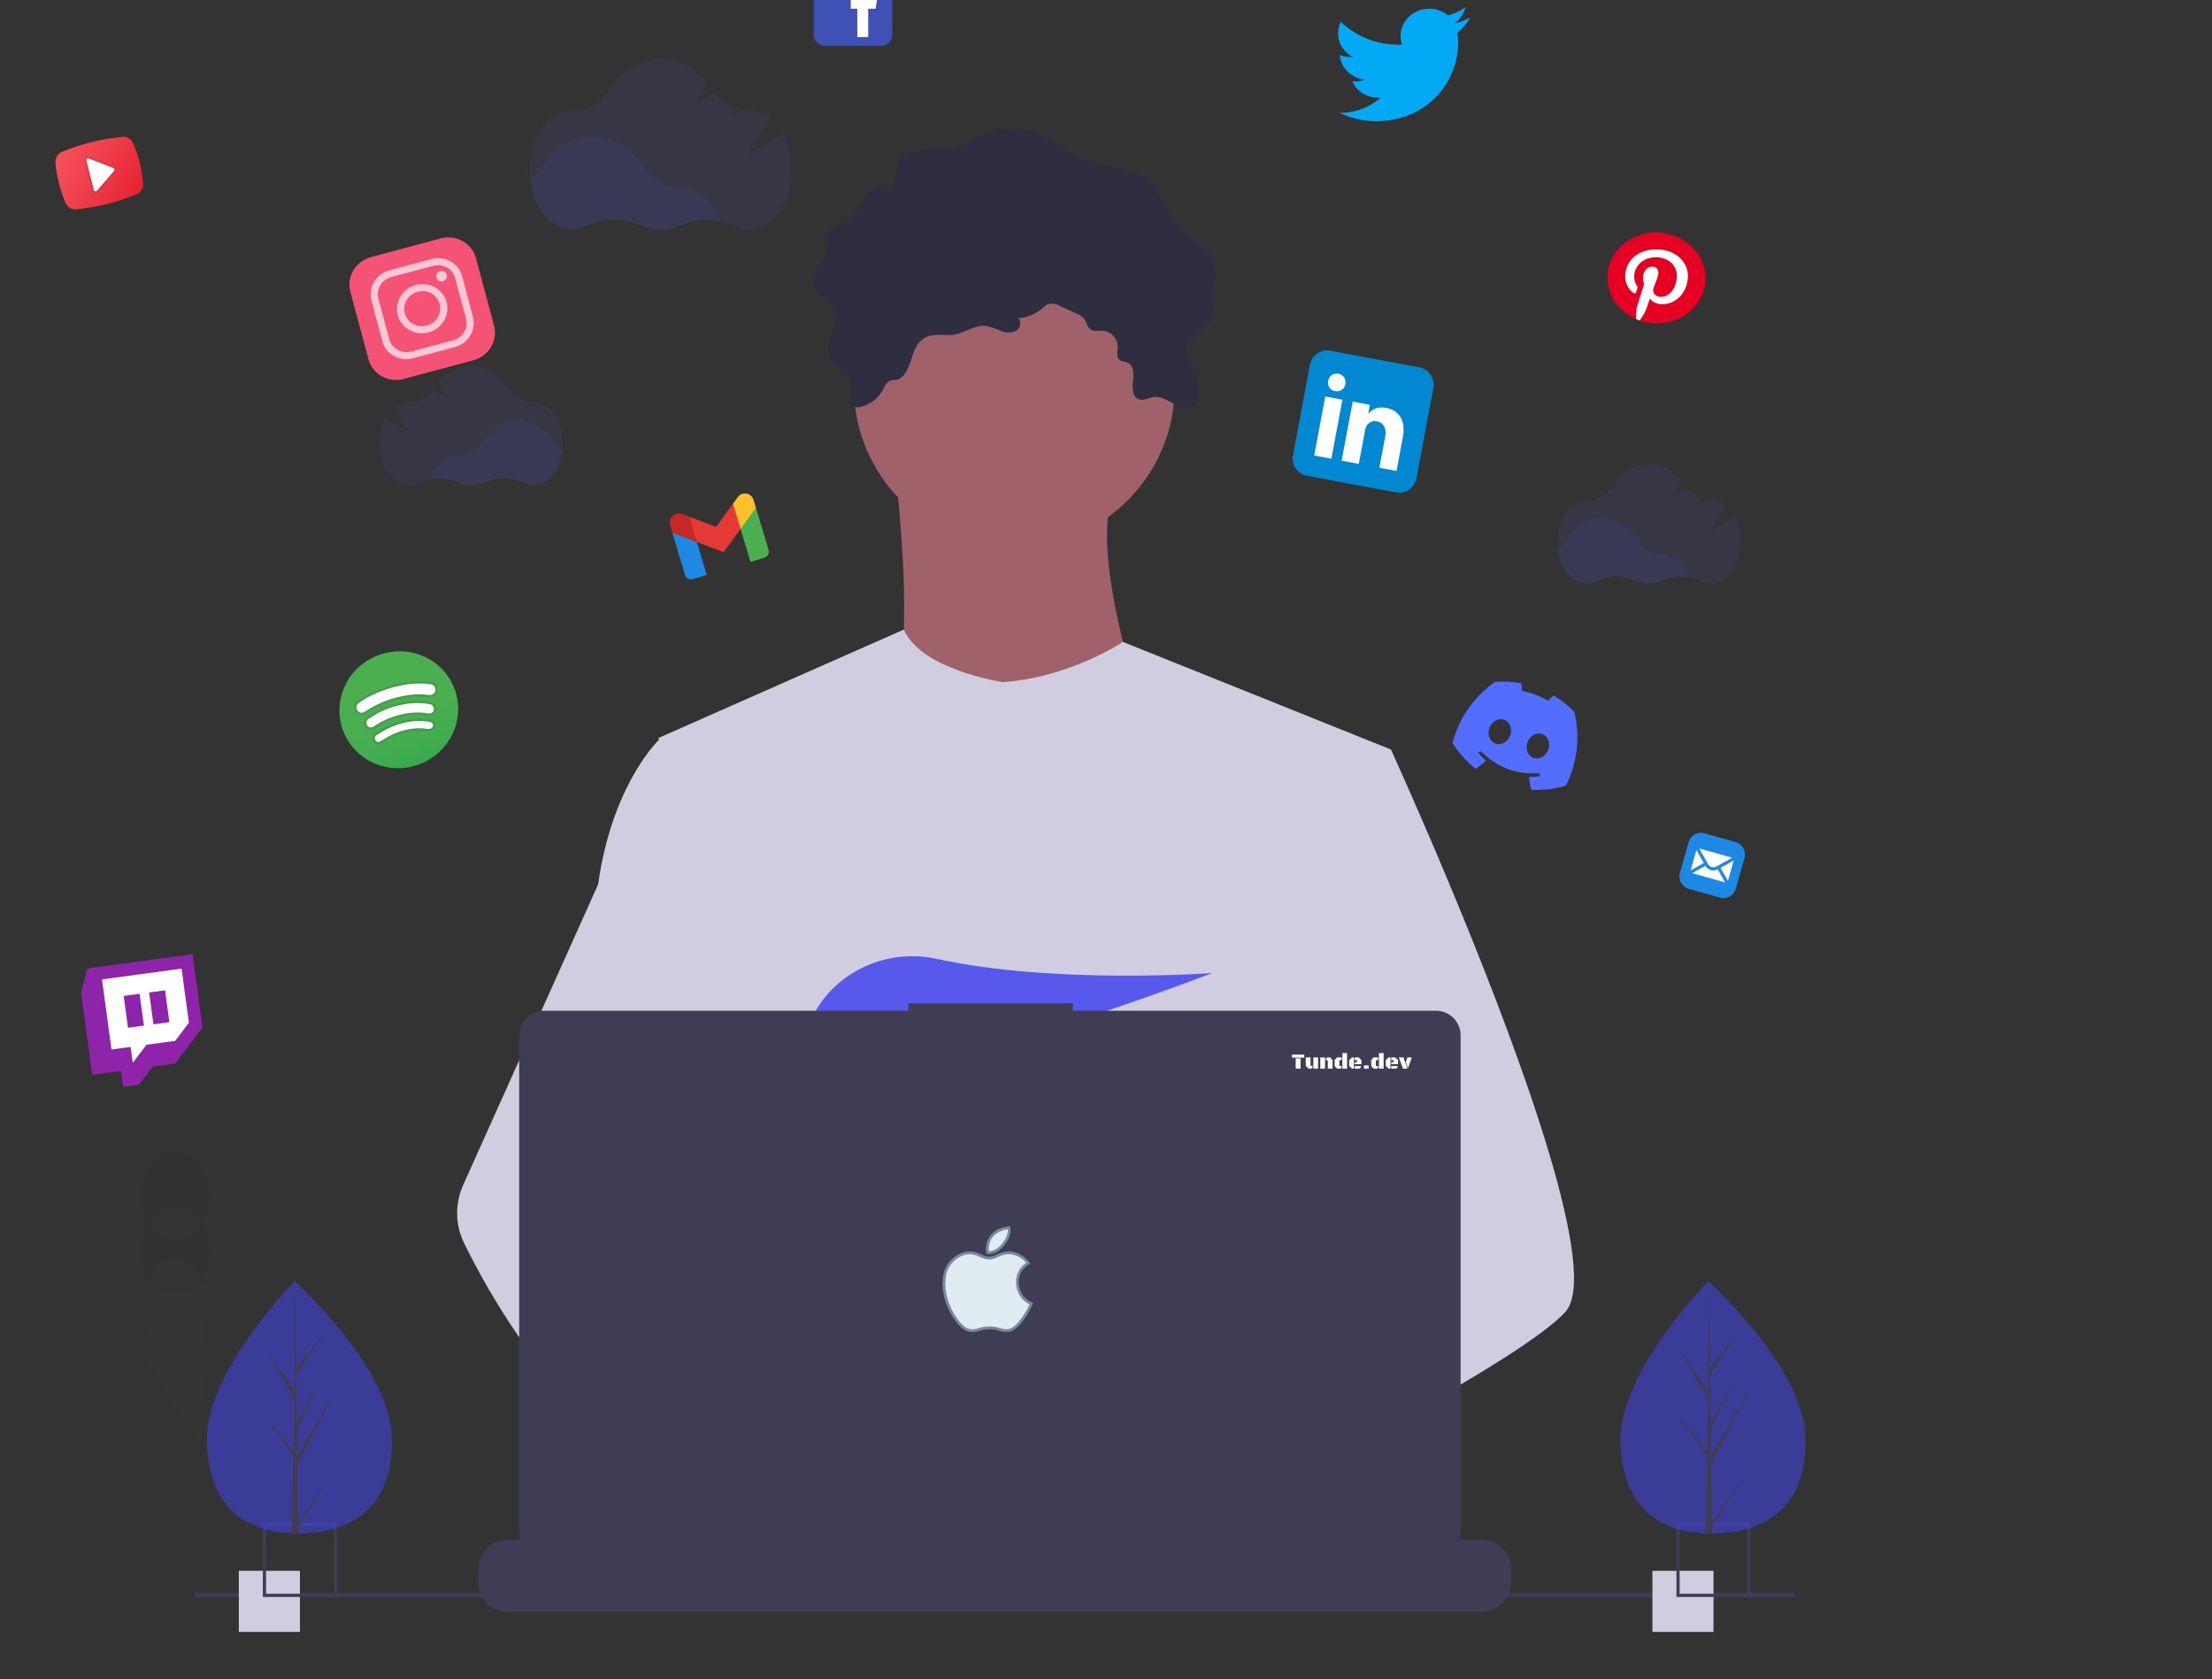 <svg width="1014" height="770" viewBox="0 0 1014 770" fill="none" xmlns="http://www.w3.org/2000/svg">
<rect x="0" y="0" width="1014" height="770" fill="#333333" stroke="none"/>
<g clip-path="url(#clip0_1_2)">
<g opacity="0.1">
<path opacity="0.1" d="M95.97 622.6C96.011 626.94 94.896 631.213 92.74 634.98C94.858 638.762 95.97 643.025 95.97 647.36C95.97 651.695 94.858 655.958 92.74 659.74C93.835 661.613 94.657 663.634 95.18 665.74C84.264 651.352 74.216 636.325 65.09 620.74C65.31 617.022 66.392 613.407 68.25 610.18C66.107 606.437 64.993 602.193 65.02 597.88C65.007 594.947 65.501 592.035 66.48 589.27C66.946 587.959 67.539 586.696 68.25 585.5C71.07 580.71 75.51 577.62 80.49 577.62C85.47 577.62 89.92 580.71 92.74 585.5C93.426 586.662 94.005 587.883 94.47 589.15C95.473 591.951 95.98 594.905 95.97 597.88C96.011 602.22 94.896 606.493 92.74 610.26C94.89 614.015 96.004 618.273 95.97 622.6Z" fill="#40424C"/>
<path opacity="0.1" d="M80.49 593.34C89.034 593.34 95.96 584.269 95.96 573.08C95.96 561.891 89.034 552.82 80.49 552.82C71.947 552.82 65.02 561.891 65.02 573.08C65.02 584.269 71.947 593.34 80.49 593.34Z" fill="#40424C"/>
<path opacity="0.1" d="M80.49 568.58C89.034 568.58 95.96 559.509 95.96 548.32C95.96 537.131 89.034 528.06 80.49 528.06C71.947 528.06 65.02 537.131 65.02 548.32C65.02 559.509 71.947 568.58 80.49 568.58Z" fill="#40424C"/>
<path opacity="0.1" d="M154.29 516.37C154.287 533.547 148.321 550.19 137.411 563.456C126.501 576.723 111.323 585.79 94.47 589.11C92.69 589.47 90.88 589.75 89.05 589.97C83.405 590.645 77.702 590.675 72.05 590.06C70.17 589.86 68.313 589.583 66.48 589.23C58.396 587.736 50.621 584.893 43.48 580.82C30.135 553.619 18.476 525.623 8.57 496.99C11.168 487.366 15.689 478.368 21.86 470.54C11.564 457.485 5.975 441.337 6 424.71C6 416.39 148.32 457.93 138.38 470.54C148.698 483.586 154.304 499.737 154.29 516.37Z" fill="black"/>
</g>
<path opacity="0.1" d="M329.57 101.19C323.932 100.125 318.105 100.762 312.83 103.02C309.662 104.434 306.23 105.165 302.76 105.165C299.29 105.165 295.859 104.434 292.69 103.02C288.945 101.379 284.888 100.57 280.8 100.65C276.712 100.729 272.689 101.695 269.01 103.48C266.91 104.596 264.569 105.182 262.19 105.19C252.59 105.19 244.6 95.52 242.94 82.76C244.857 81.356 246.486 79.598 247.74 77.58C253.37 68.51 262.09 62.69 271.88 62.69C281.67 62.69 290.28 68.44 295.88 77.42C297.567 80.12 299.921 82.339 302.714 83.865C305.508 85.39 308.648 86.17 311.83 86.13H312.08C319.73 86.13 326.35 92.26 329.57 101.19Z" fill="#5659EB"/>
<path opacity="0.1" d="M358.83 61.14L343.31 70.99L352.72 53.88C350.048 51.753 346.745 50.575 343.33 50.53H343.08C342.002 50.549 340.925 50.472 339.86 50.3L334.6 53.63L336.86 49.53C333.131 48.228 329.91 45.777 327.66 42.53L318.24 48.53L324.19 37.72C318.68 31.11 311.26 27.05 303.1 27.05C293.31 27.05 284.59 32.88 278.96 41.95C277.295 44.673 274.936 46.905 272.125 48.416C269.313 49.928 266.15 50.664 262.96 50.55H262.43C251.62 50.55 242.86 62.81 242.86 77.92C242.86 93.03 251.62 105.29 262.43 105.29C264.808 105.282 267.148 104.699 269.25 103.59C272.928 101.801 276.95 100.832 281.039 100.75C285.127 100.669 289.185 101.478 292.93 103.12C296.096 104.542 299.525 105.281 302.995 105.29C306.465 105.299 309.898 104.576 313.07 103.17C316.788 101.559 320.808 100.766 324.859 100.843C328.91 100.921 332.897 101.868 336.55 103.62C338.631 104.709 340.942 105.282 343.29 105.29C354.1 105.29 362.86 93.04 362.86 77.92C362.949 72.077 361.563 66.306 358.83 61.14Z" fill="#5659EB"/>
<path opacity="0.1" d="M774.57 264.67C770.617 263.92 766.529 264.365 762.83 265.95C760.612 266.942 758.21 267.455 755.78 267.455C753.35 267.455 750.948 266.942 748.73 265.95C746.108 264.802 743.267 264.235 740.405 264.291C737.543 264.346 734.726 265.021 732.15 266.27C730.68 267.05 729.044 267.461 727.38 267.47C720.66 267.47 715.07 260.69 713.91 251.76C715.252 250.78 716.393 249.551 717.27 248.14C721.21 241.79 727.27 237.72 734.16 237.72C741.05 237.72 747.05 241.72 750.99 248.02C752.167 249.915 753.812 251.475 755.767 252.55C757.721 253.626 759.919 254.18 762.15 254.16H762.33C767.68 254.13 772.31 258.42 774.57 264.67Z" fill="#5659EB"/>
<path opacity="0.1" d="M795.04 236.64L784.18 243.53L790.77 231.53C788.905 230.034 786.592 229.206 784.2 229.18H784.03C783.277 229.199 782.523 229.142 781.78 229.01L778.09 231.35L779.67 228.48C777.063 227.568 774.809 225.857 773.23 223.59L766.64 227.77L770.8 220.2C766.95 215.58 761.75 212.74 756.04 212.74C749.19 212.74 743.04 216.81 739.14 223.16C737.971 225.055 736.323 226.607 734.361 227.661C732.4 228.714 730.196 229.231 727.97 229.16H727.6C720.04 229.16 713.9 237.74 713.9 248.32C713.9 258.9 720.04 267.48 727.6 267.48C729.265 267.476 730.902 267.064 732.37 266.28C734.946 265.031 737.763 264.356 740.625 264.301C743.488 264.245 746.328 264.812 748.95 265.96C751.182 266.956 753.597 267.474 756.04 267.48C758.452 267.477 760.836 266.969 763.04 265.99C765.642 264.863 768.455 264.309 771.29 264.364C774.125 264.419 776.914 265.083 779.47 266.31C780.927 267.073 782.546 267.475 784.19 267.48C791.76 267.48 797.89 258.9 797.89 248.32C797.932 244.25 796.952 240.234 795.04 236.64Z" fill="#5659EB"/>
<path d="M464.962 250.941C505.575 250.941 538.498 218.018 538.498 177.405C538.498 136.792 505.575 103.869 464.962 103.869C424.349 103.869 391.426 136.792 391.426 177.405C391.426 218.018 424.349 250.941 464.962 250.941Z" fill="#A0616A"/>
<path d="M410.075 214.173C410.075 214.173 423.93 318.616 402.615 330.339C381.301 342.062 529.438 343.128 529.438 343.128C529.438 343.128 496.4 252.54 511.321 224.831L410.075 214.173Z" fill="#A0616A"/>
<path d="M637.61 343.656L625.29 399.756L599.24 518.446L598.46 524.946L589.47 600.196L583.49 650.186L579.48 683.766C555.1 696.296 537.43 704.946 537.43 704.946C537.43 704.946 535.91 697.326 533.46 687.576C516.35 692.706 484.69 701.216 457.86 702.916C467.63 713.806 472.12 724.036 466.03 731.586C447.65 754.346 371.77 706.666 345.23 688.886C344.612 693.143 344.378 697.447 344.53 701.746L324.22 686.126L326.23 650.186L329.62 589.376L333.88 513.116C332.537 509.851 331.411 506.5 330.51 503.086C324.29 480.966 316.74 436.796 310.95 399.756C306.29 369.946 302.79 344.756 302.05 339.396C301.95 338.696 301.9 338.336 301.9 338.336L414.33 288.656C422.32 307.186 459.63 312.756 459.63 312.756C490.54 310.626 514.77 294.326 514.77 294.326L637.61 343.656Z" fill="#D0CDE1"/>
<path d="M545.961 683.636C545.961 683.636 541.201 685.266 533.461 687.576C516.351 692.706 484.691 701.216 457.861 702.916C434.761 704.396 415.241 700.836 411.671 685.766C410.141 679.286 412.311 673.956 417.041 669.576C431.161 656.486 468.041 651.796 497.291 650.186C505.551 649.736 513.191 649.526 519.551 649.446C530.351 649.306 537.431 649.526 537.431 649.526L537.601 650.186L545.961 683.636Z" fill="#A0616A"/>
<path d="M424.87 154.432C428.768 152.778 433.274 154.12 437.448 153.414C442.35 152.586 446.736 148.95 451.686 149.409C454.032 149.844 456.311 150.585 458.464 151.612C459.545 152.121 460.718 152.405 461.911 152.448C463.104 152.49 464.294 152.291 465.409 151.861C465.94 151.614 466.409 151.252 466.783 150.801C467.157 150.35 467.426 149.821 467.571 149.253C467.715 148.685 467.732 148.092 467.619 147.517C467.506 146.941 467.267 146.399 466.919 145.927C471.107 145.558 475.066 143.852 478.212 141.061C478.84 140.409 479.567 139.862 480.368 139.442C481.301 139.198 482.274 139.149 483.227 139.297C484.18 139.446 485.092 139.789 485.907 140.306L493.182 143.663C494.821 144.242 496.263 145.275 497.34 146.64C498.205 147.991 498.374 149.807 499.6 150.841C501.164 152.161 503.502 151.515 505.543 151.645C507.396 151.825 509.119 152.68 510.384 154.048C511.649 155.416 512.369 157.201 512.406 159.064C512.377 161.202 511.601 163.824 513.29 165.132C514.269 165.891 515.659 165.769 516.807 166.235C519.781 167.444 519.792 171.588 519.353 174.771C518.914 177.954 519.131 182.153 522.188 183.133C524.34 183.823 526.539 182.352 528.775 182.024C532.149 181.529 535.27 183.641 538.273 185.257C541.276 186.873 545.265 187.963 547.868 185.759C550.29 183.708 550.134 179.955 549.468 176.85C548.512 172.398 546.942 168.1 544.803 164.081C544.012 162.899 543.545 161.528 543.451 160.108C543.632 159.108 544.023 158.158 544.598 157.32C545.173 156.483 545.919 155.776 546.786 155.248C550.465 152.336 554.698 149.405 555.889 144.863C556.763 141.53 555.78 138.015 555.856 134.57C555.948 130.378 557.613 126.204 556.832 122.084C555.417 114.616 547.115 111.023 541.756 105.638C534.392 98.24 532.002 86.406 523.311 80.627C516.359 76.004 507.265 76.556 499.348 73.911C490.651 71.006 483.65 64.33 475.071 61.092C470.389 59.363 465.382 58.693 460.41 59.13C455.438 59.566 450.624 61.099 446.314 63.617C443.754 65.517 440.897 66.978 437.859 67.941C435.301 68.238 432.715 68.208 430.164 67.852C425.093 67.59 420.04 68.634 415.487 70.883C413.745 71.581 412.294 72.855 411.376 74.493C409.84 77.908 412.071 83.247 408.705 84.88C407.135 85.641 405.282 84.912 403.538 84.95C400.147 85.025 397.538 87.979 395.924 90.965C394.666 94.123 392.86 97.033 390.59 99.56C386.445 103.195 378.914 103.795 377.831 109.204C377.811 111.494 377.941 113.782 378.22 116.055C377.906 120.848 372.783 124.491 373.05 129.287C373.359 134.818 380.379 137.521 382.256 142.733C383.685 146.702 381.804 150.993 380.51 155.007C379.216 159.022 378.826 164.168 382.168 166.738C383.478 167.746 385.163 168.159 386.499 169.132C389.957 171.65 389.913 176.731 389.529 180.994C389.308 181.878 389.307 182.804 389.526 183.69C389.745 184.575 390.177 185.393 390.785 186.073C391.356 186.419 391.994 186.639 392.657 186.719C393.32 186.798 393.992 186.736 394.628 186.535C396.704 186.031 398.656 185.107 400.363 183.821C402.07 182.535 403.497 180.914 404.555 179.056C405.669 177.213 405.893 175.588 407.916 174.61C409.288 173.947 410.955 174.539 412.352 173.678C419 169.581 416.711 157.893 424.87 154.432Z" fill="#2F2E41"/>
<path d="M717.54 601.566C710.05 609.686 691.49 621.916 668.99 635.156C660.62 640.076 651.71 645.146 642.62 650.186C620.93 662.216 598.22 674.136 579.48 683.766C555.1 696.296 537.43 704.946 537.43 704.946C537.43 704.946 535.91 697.326 533.46 687.576C530.18 674.526 525.24 657.656 520.09 650.186C519.91 649.926 519.73 649.686 519.55 649.446C518.05 647.476 516.54 646.326 515.05 646.326L589.47 600.196L621.63 580.256L598.46 524.946L569.4 455.566L586.94 399.756L604.57 343.656H637.61C637.61 343.656 648.55 367.536 662.54 400.836C664.63 405.816 666.79 411.006 668.99 416.366C697.77 486.366 733.65 584.116 717.54 601.566Z" fill="#D0CDE1"/>
<path d="M466.031 731.586C447.651 754.346 371.771 706.666 345.231 688.886C339.451 685.016 336.011 682.566 336.011 682.566L360.291 650.186L367.981 639.936C367.981 639.936 374.861 643.586 385.031 649.526C385.401 649.746 385.771 649.966 386.151 650.186C394.921 655.336 405.931 662.066 417.041 669.576C432.371 679.946 447.871 691.776 457.861 702.916C467.631 713.806 472.121 724.036 466.031 731.586Z" fill="#A0616A"/>
<path d="M385.031 649.526C382.317 649.516 379.607 649.736 376.931 650.186C353.941 654.136 347.161 674.946 345.231 688.886C344.613 693.143 344.378 697.447 344.531 701.746L324.221 686.126L316.821 680.436C299.011 674.226 283.141 663.196 269.381 650.186C257.444 638.7 246.736 626.001 237.431 612.296C228.162 598.788 219.9 584.616 212.711 569.896C210.705 565.788 209.626 561.29 209.552 556.719C209.478 552.148 210.409 547.617 212.281 543.446L237.431 487.396L274.191 405.476C274.461 403.526 274.757 401.619 275.081 399.756C282.371 357.956 301.901 339.396 301.901 339.396H316.821L326.801 399.756L339.201 474.746L330.511 503.086L310.431 568.536L329.621 589.376L385.031 649.526Z" fill="#D0CDE1"/>
<path d="M401.917 474.806L414.672 489.687C419.411 488.783 424.359 487.721 429.456 486.529L425.793 474.806L434.75 485.256C488.748 471.976 555.677 446.155 555.677 446.155C555.677 446.155 483.42 451.453 429.469 439.666C405.598 434.451 381.038 446.284 371.243 468.669C365.549 481.679 366.443 492.952 386.637 492.952C393.46 492.835 400.264 492.195 406.989 491.037L401.917 474.806Z" fill="#5659EB"/>
<path d="M692.69 719.386V725.456C692.694 727.122 692.385 728.774 691.78 730.326C691.512 731.018 691.187 731.687 690.81 732.326C689.618 734.327 687.927 735.983 685.902 737.133C683.878 738.283 681.589 738.887 679.26 738.886H232.71C230.382 738.887 228.093 738.283 226.068 737.133C224.043 735.983 222.352 734.327 221.16 732.326C220.783 731.687 220.459 731.018 220.19 730.326C219.586 728.774 219.277 727.122 219.28 725.456V719.386C219.28 717.622 219.627 715.876 220.302 714.246C220.976 712.616 221.966 711.136 223.213 709.889C224.46 708.641 225.941 707.652 227.57 706.977C229.2 706.303 230.946 705.956 232.71 705.956H258.45V703.126C258.45 703.052 258.465 702.98 258.493 702.912C258.521 702.844 258.562 702.782 258.614 702.73C258.666 702.678 258.728 702.636 258.796 702.608C258.864 702.58 258.937 702.566 259.01 702.566H272.44C272.514 702.566 272.587 702.58 272.655 702.608C272.723 702.636 272.785 702.678 272.837 702.73C272.889 702.782 272.93 702.844 272.958 702.912C272.986 702.98 273 703.052 273 703.126V705.956H281.39V703.126C281.39 703.052 281.405 702.98 281.433 702.912C281.461 702.844 281.502 702.782 281.554 702.73C281.606 702.678 281.668 702.636 281.736 702.608C281.804 702.58 281.877 702.566 281.95 702.566H295.38C295.454 702.566 295.527 702.58 295.595 702.608C295.663 702.636 295.724 702.678 295.776 702.73C295.829 702.782 295.87 702.844 295.898 702.912C295.926 702.98 295.94 703.052 295.94 703.126V705.956H304.34V703.126C304.34 703.052 304.355 702.98 304.383 702.912C304.411 702.844 304.452 702.782 304.504 702.73C304.556 702.678 304.618 702.636 304.686 702.608C304.754 702.58 304.827 702.566 304.9 702.566H318.33C318.404 702.566 318.477 702.58 318.545 702.608C318.613 702.636 318.674 702.678 318.726 702.73C318.779 702.782 318.82 702.844 318.848 702.912C318.876 702.98 318.89 703.052 318.89 703.126V705.956H327.28V703.126C327.28 703.052 327.295 702.98 327.323 702.912C327.351 702.844 327.392 702.782 327.444 702.73C327.496 702.678 327.558 702.636 327.626 702.608C327.694 702.58 327.767 702.566 327.84 702.566H341.27C341.344 702.566 341.417 702.58 341.485 702.608C341.553 702.636 341.614 702.678 341.666 702.73C341.718 702.782 341.76 702.844 341.788 702.912C341.816 702.98 341.83 703.052 341.83 703.126V705.956H350.22V703.126C350.22 703.052 350.234 702.98 350.263 702.912C350.291 702.844 350.332 702.782 350.384 702.73C350.436 702.678 350.498 702.636 350.566 702.608C350.634 702.58 350.707 702.566 350.78 702.566H364.21C364.284 702.566 364.357 702.58 364.425 702.608C364.493 702.636 364.554 702.678 364.606 702.73C364.658 702.782 364.7 702.844 364.728 702.912C364.756 702.98 364.77 703.052 364.77 703.126V705.956H373.17V703.126C373.17 703.052 373.185 702.98 373.213 702.912C373.241 702.844 373.282 702.782 373.334 702.73C373.386 702.678 373.448 702.636 373.516 702.608C373.584 702.58 373.657 702.566 373.73 702.566H387.16C387.234 702.566 387.307 702.58 387.375 702.608C387.443 702.636 387.504 702.678 387.556 702.73C387.609 702.782 387.65 702.844 387.678 702.912C387.706 702.98 387.72 703.052 387.72 703.126V705.956H396.11V703.126C396.11 703.052 396.125 702.98 396.153 702.912C396.181 702.844 396.222 702.782 396.274 702.73C396.326 702.678 396.388 702.636 396.456 702.608C396.524 702.58 396.597 702.566 396.67 702.566H501.87C501.944 702.566 502.017 702.58 502.085 702.608C502.153 702.636 502.214 702.678 502.267 702.73C502.319 702.782 502.36 702.844 502.388 702.912C502.416 702.98 502.43 703.052 502.43 703.126V705.956H510.83V703.126C510.83 703.052 510.844 702.98 510.873 702.912C510.901 702.844 510.942 702.782 510.994 702.73C511.046 702.678 511.108 702.636 511.176 702.608C511.244 702.58 511.317 702.566 511.39 702.566H524.82C524.968 702.567 525.11 702.627 525.215 702.732C525.319 702.836 525.379 702.978 525.38 703.126V705.956H533.77V703.126C533.77 703.052 533.785 702.98 533.813 702.912C533.841 702.844 533.882 702.782 533.934 702.73C533.986 702.678 534.048 702.636 534.116 702.608C534.184 702.58 534.257 702.566 534.33 702.566H547.76C547.834 702.566 547.907 702.58 547.975 702.608C548.043 702.636 548.105 702.678 548.157 702.73C548.209 702.782 548.25 702.844 548.278 702.912C548.306 702.98 548.32 703.052 548.32 703.126V705.956H556.71V703.126C556.71 703.052 556.725 702.98 556.753 702.912C556.781 702.844 556.822 702.782 556.874 702.73C556.926 702.678 556.988 702.636 557.056 702.608C557.124 702.58 557.197 702.566 557.27 702.566H570.7C570.774 702.566 570.847 702.58 570.915 702.608C570.983 702.636 571.045 702.678 571.097 702.73C571.149 702.782 571.19 702.844 571.218 702.912C571.246 702.98 571.26 703.052 571.26 703.126V705.956H579.66V703.126C579.66 703.052 579.675 702.98 579.703 702.912C579.731 702.844 579.772 702.782 579.824 702.73C579.876 702.678 579.938 702.636 580.006 702.608C580.074 702.58 580.147 702.566 580.22 702.566H593.65C593.797 702.568 593.938 702.628 594.041 702.733C594.144 702.838 594.201 702.979 594.2 703.126V705.956H602.6V703.126C602.6 703.052 602.615 702.98 602.643 702.912C602.671 702.844 602.712 702.782 602.764 702.73C602.816 702.678 602.878 702.636 602.946 702.608C603.014 702.58 603.087 702.566 603.16 702.566H616.59C616.664 702.566 616.737 702.58 616.805 702.608C616.873 702.636 616.935 702.678 616.987 702.73C617.039 702.782 617.08 702.844 617.108 702.912C617.136 702.98 617.15 703.052 617.15 703.126V705.956H625.54V703.126C625.54 703.052 625.555 702.98 625.583 702.912C625.611 702.844 625.652 702.782 625.704 702.73C625.756 702.678 625.818 702.636 625.886 702.608C625.954 702.58 626.027 702.566 626.1 702.566H639.53C639.604 702.566 639.677 702.58 639.745 702.608C639.813 702.636 639.875 702.678 639.927 702.73C639.979 702.782 640.02 702.844 640.048 702.912C640.076 702.98 640.09 703.052 640.09 703.126V705.956H679.26C681.024 705.956 682.771 706.303 684.4 706.977C686.03 707.652 687.511 708.641 688.758 709.889C690.005 711.136 690.994 712.616 691.669 714.246C692.344 715.876 692.691 717.622 692.69 719.386Z" fill="#3F3D56"/>
<path d="M822.54 730.326H89.54V732.326H822.54V730.326Z" fill="#3F3D56"/>
<path d="M658.302 463.431H491.859V460H416.387V463.431H249.258C246.272 463.431 243.409 464.617 241.297 466.728C239.186 468.84 238 471.703 238 474.689V702.601C238 705.587 239.186 708.45 241.297 710.562C243.409 712.673 246.272 713.859 249.258 713.859H658.302C661.288 713.859 664.151 712.673 666.263 710.562C668.374 708.45 669.56 705.587 669.56 702.601V474.689C669.56 473.211 669.269 471.747 668.703 470.381C668.138 469.015 667.308 467.774 666.263 466.728C665.217 465.683 663.976 464.853 662.61 464.288C661.244 463.722 659.78 463.431 658.302 463.431Z" fill="#3F3D56"/>
<path d="M137.486 720.223H109.486V748.223H137.486V720.223Z" fill="#D0CDE1"/>
<path d="M120.49 698.223V732.223H154.49V698.223H120.49ZM153.01 730.743H121.96V699.703H153.01V730.743Z" fill="#3F3D56"/>
<path d="M785.486 720.223H757.486V748.223H785.486V720.223Z" fill="#D0CDE1"/>
<path d="M768.49 698.223V732.223H802.49V698.223H768.49ZM801.01 730.743H769.96V699.703H801.01V730.743Z" fill="#3F3D56"/>
<path d="M179.634 658.754C180.567 690.704 161.899 702.413 138.471 703.097C137.927 703.113 137.385 703.123 136.846 703.126C135.759 703.135 134.683 703.117 133.618 703.072C112.43 702.192 95.658 690.945 94.79 661.232C93.892 630.482 132.059 590.529 134.922 587.574L134.928 587.571C135.036 587.458 135.092 587.402 135.092 587.402C135.092 587.402 178.701 626.807 179.634 658.754Z" fill="#4347FE" fill-opacity="0.5"/>
<path d="M136.784 698.255L151.666 676.124L136.815 700.636L136.846 703.126C135.759 703.135 134.683 703.117 133.618 703.072L134.356 671.06L134.336 670.813L134.363 670.766L134.434 667.741L118.136 644.078L134.414 665.477L134.472 666.116L135.03 641.93L120.953 617.397L135.07 637.681L134.922 587.574L134.923 587.407L134.927 587.571L135.862 627.062L148.691 611.021L135.904 630.464L136.184 652.098L147.99 630.984L136.227 655.279L136.383 667.308L153.552 637.897L136.435 671.505L136.784 698.255Z" fill="#3F3D56"/>
<path d="M827.634 658.754C828.567 690.704 809.899 702.413 786.471 703.097C785.927 703.113 785.385 703.123 784.846 703.126C783.759 703.135 782.683 703.117 781.618 703.072C760.43 702.192 743.658 690.945 742.79 661.232C741.892 630.482 780.059 590.529 782.922 587.574L782.928 587.571C783.036 587.458 783.092 587.402 783.092 587.402C783.092 587.402 826.701 626.807 827.634 658.754Z" fill="#4347FE" fill-opacity="0.5"/>
<path d="M784.784 698.255L799.666 676.124L784.815 700.636L784.846 703.126C783.759 703.135 782.683 703.117 781.618 703.072L782.356 671.06L782.336 670.813L782.363 670.766L782.434 667.741L766.136 644.078L782.414 665.477L782.472 666.116L783.03 641.93L768.953 617.397L783.07 637.681L782.922 587.574L782.923 587.407L782.928 587.571L783.862 627.062L796.691 611.021L783.904 630.464L784.184 652.098L795.99 630.984L784.227 655.279L784.383 667.308L801.552 637.897L784.435 671.505L784.784 698.255Z" fill="#3F3D56"/>
<path opacity="0.1" d="M197.24 219.67C201.194 218.92 205.281 219.366 208.98 220.95C211.196 221.942 213.597 222.455 216.025 222.455C218.453 222.455 220.854 221.942 223.07 220.95C225.693 219.802 228.533 219.235 231.395 219.291C234.258 219.346 237.074 220.021 239.65 221.27C241.12 222.049 242.757 222.46 244.42 222.47C251.14 222.47 256.74 215.69 257.9 206.76C256.556 205.783 255.414 204.554 254.54 203.14C250.6 196.79 244.54 192.72 237.64 192.72C230.74 192.72 224.76 196.72 220.82 203.02C219.642 204.916 217.996 206.478 216.039 207.553C214.083 208.628 211.883 209.182 209.65 209.16H209.48C204.13 209.13 199.49 213.42 197.24 219.67Z" fill="#5659EB"/>
<path opacity="0.1" d="M176.76 191.64L187.63 198.53L181.03 186.53C182.897 185.035 185.209 184.208 187.6 184.18H187.83C188.584 184.199 189.338 184.142 190.08 184.01L193.76 186.35L192.18 183.48C194.791 182.569 197.048 180.858 198.63 178.59L205.22 182.77L201.05 175.2C204.91 170.58 210.1 167.74 215.82 167.74C222.67 167.74 228.77 171.81 232.72 178.16C233.889 180.055 235.537 181.608 237.499 182.662C239.46 183.715 241.665 184.232 243.89 184.16H244.25C251.82 184.16 257.95 192.74 257.95 203.32C257.95 213.9 251.82 222.48 244.25 222.48C242.586 222.474 240.949 222.062 239.48 221.28C236.904 220.031 234.088 219.356 231.225 219.301C228.363 219.245 225.523 219.811 222.9 220.96C220.673 221.956 218.261 222.474 215.82 222.48C213.408 222.479 211.024 221.971 208.82 220.99C206.217 219.863 203.402 219.308 200.566 219.364C197.729 219.419 194.938 220.083 192.38 221.31C190.924 222.074 189.305 222.476 187.66 222.48C180.1 222.48 173.96 213.9 173.96 203.32C173.904 199.254 174.866 195.238 176.76 191.64Z" fill="#5659EB"/>
<path d="M472.775 597.688C471.676 600.112 471.151 601.196 469.741 603.334C467.771 606.325 464.988 610.057 461.548 610.084C458.49 610.108 457.634 608.781 453.484 608.813C449.334 608.834 448.534 610.121 445.471 610.086C442.034 610.057 439.4 606.693 437.429 603.711C432.018 595.495 431.436 585.364 434.74 580.301C437.15 576.598 440.966 574.423 444.548 574.423C448.196 574.423 450.49 576.858 453.505 576.858C456.435 576.858 458.216 574.419 462.436 574.419C465.628 574.419 469.003 576.153 471.413 579.142C463.828 583.286 465.244 594.846 472.775 597.688Z" fill="#E1EBF2"/>
<path d="M445.591 610.724H445.465C441.783 610.693 439.074 607.341 436.91 604.067C431.65 596.08 430.519 585.619 434.22 579.947C436.694 576.146 440.651 573.784 444.548 573.784C446.586 573.784 448.245 574.505 449.709 575.14C450.988 575.696 452.196 576.22 453.505 576.22C454.703 576.22 455.706 575.758 456.868 575.223C458.335 574.547 460 573.781 462.436 573.781C465.856 573.781 469.393 575.633 471.896 578.737L472.38 579.337L471.708 579.704C468.519 581.446 466.769 584.765 467.026 588.582C467.289 592.484 469.63 595.823 472.991 597.09L473.625 597.33L473.341 597.956C472.204 600.464 471.68 601.534 470.259 603.691C467.979 607.152 465.161 610.694 461.551 610.722C461.55 610.722 461.55 610.722 461.549 610.722C460.009 610.722 459.036 610.436 458.005 610.133C456.868 609.796 455.689 609.45 453.636 609.45H453.49C451.371 609.46 450.185 609.807 449.04 610.142C448.016 610.441 447.049 610.724 445.591 610.724ZM444.548 575.059C441.065 575.059 437.506 577.203 435.261 580.652C431.885 585.826 433.041 595.903 437.948 603.354C439.929 606.353 442.374 609.422 445.476 609.447L445.591 610.085V609.447C446.873 609.447 447.718 609.201 448.695 608.916C449.865 608.573 451.191 608.186 453.481 608.174H453.636C455.865 608.174 457.188 608.563 458.353 608.906C459.338 609.196 460.189 609.446 461.468 609.446C464.573 609.422 467.125 606.163 469.223 602.978C470.474 601.078 471.008 600.047 471.933 598.023C468.449 596.422 466.06 592.824 465.779 588.669C465.505 584.612 467.238 581.046 470.445 578.978C468.221 576.509 465.274 575.054 462.435 575.054C460.269 575.054 458.8 575.73 457.381 576.383C456.141 576.954 454.97 577.493 453.504 577.493C451.941 577.493 450.556 576.893 449.219 576.311C447.799 575.697 446.331 575.059 444.548 575.059Z" fill="#788B9C"/>
<path d="M459.924 570.551C461.568 568.468 462.994 565.909 462.54 562.912C459.86 563.095 456.545 564.403 454.714 566.592C453.054 568.588 452.239 571.52 452.775 574.387C455.7 574.478 458.166 572.787 459.924 570.551Z" fill="#E1EBF2"/>
<path d="M452.999 575.029L452.254 575.01L452.16 574.507C451.611 571.57 452.406 568.378 454.236 566.18C456.284 563.734 459.861 562.457 462.498 562.276L463.07 562.238L463.158 562.816C463.688 566.317 461.844 569.136 460.411 570.951C458.344 573.58 455.711 575.029 452.999 575.029ZM461.986 563.609C459.744 563.903 456.839 565.034 455.189 567.007C453.705 568.788 453.005 571.329 453.308 573.746C455.526 573.639 457.691 572.372 459.436 570.152C461.3 567.791 462.12 565.695 461.986 563.609Z" fill="#788B9C"/>
<path d="M758.188 148.247C770.596 148.929 781.166 140.168 781.798 128.68C782.43 117.191 772.883 107.325 760.476 106.643C748.068 105.96 737.497 114.721 736.866 126.209C736.234 137.698 745.78 147.564 758.188 148.247Z" fill="#E60023"/>
<path d="M760.55 114.384C750.853 113.85 745.374 119.594 745.013 126.156C744.845 129.207 746.39 133.102 749.131 134.466C749.546 134.672 749.778 134.606 749.897 134.229C749.988 133.944 750.444 132.552 750.65 131.904C750.716 131.698 750.699 131.516 750.528 131.3C749.656 130.205 749.018 128.247 749.117 126.46C749.369 121.872 753.365 117.638 759.756 117.99C765.275 118.293 768.948 121.988 768.674 126.969C768.365 132.596 765.081 136.326 761.088 136.106C758.883 135.985 757.325 134.205 757.968 132.163C758.739 129.726 760.112 127.126 760.21 125.34C760.298 123.743 759.447 122.359 757.529 122.254C755.275 122.13 753.346 124.189 753.187 127.082C753.086 128.923 753.689 130.206 753.689 130.206C753.689 130.206 750.983 138.801 750.486 140.402C749.936 142.168 749.974 144.694 750.079 146.35C750.576 146.562 751.072 146.774 751.588 146.953C752.582 145.622 754.074 143.432 754.681 141.654C755.008 140.695 756.353 136.786 756.353 136.786C757.014 138.12 759.093 139.332 761.37 139.458C768.145 139.83 773.346 134.329 773.74 127.16C774.118 120.286 768.344 114.812 760.55 114.384Z" fill="white"/>
<path d="M721.661 326.376C718.913 323.535 715.765 321.019 712.267 318.938C712.203 318.9 712.123 318.906 712.063 318.957C711.283 319.627 710.358 320.536 709.673 321.268C705.874 319.125 701.861 317.612 697.677 316.743C697.653 315.723 697.531 314.441 697.386 313.421C697.374 313.345 697.318 313.288 697.246 313.273C693.247 312.524 689.222 312.335 685.279 312.655C685.246 312.657 685.212 312.669 685.185 312.691C674.437 320.587 668.724 330.089 665.839 340.511C665.824 340.561 665.833 340.619 665.859 340.663C669.067 345.748 672.639 349.448 676.391 352.422C676.451 352.469 676.533 352.472 676.598 352.429C678.142 351.39 679.607 350.235 680.972 348.952C681.052 348.877 681.05 348.752 680.971 348.68C679.753 347.584 678.651 346.393 677.635 345.128C677.555 345.026 677.604 344.871 677.727 344.834C678.082 344.726 678.44 344.608 678.787 344.486C678.85 344.463 678.919 344.479 678.966 344.526C686.031 351.801 695.329 355.308 705.337 354.472C705.404 354.465 705.466 354.498 705.501 354.557C705.679 354.88 705.871 355.206 706.068 355.523C706.136 355.631 706.072 355.781 705.945 355.805C704.341 356.098 702.731 356.25 701.093 356.266C700.986 356.268 700.903 356.362 700.913 356.473C701.109 358.341 701.444 360.176 701.9 361.968C701.919 362.044 701.983 362.098 702.06 362.102C706.862 362.353 711.987 361.933 717.754 360.233C717.805 360.218 717.847 360.182 717.869 360.135C723.356 348.896 724.246 337.672 721.705 326.466C721.702 326.431 721.685 326.399 721.661 326.376ZM685.471 340.905C682.885 339.93 681.677 336.684 682.808 333.683C683.94 330.681 686.951 329.026 689.577 330.017C692.225 331.015 693.405 334.276 692.239 337.239C691.109 340.24 688.098 341.896 685.471 340.905ZM702.908 347.481C700.322 346.506 699.113 343.26 700.245 340.259C701.377 337.257 704.388 335.602 707.014 336.593C709.662 337.591 710.842 340.852 709.676 343.816C708.545 346.816 705.555 348.48 702.908 347.481Z" fill="#536DFE"/>
<path d="M674.012 8.046C671.771 9.256 669.323 10.151 666.706 10.71C669.254 8.925 671.097 6.284 671.8 3.301C669.414 4.953 666.721 6.254 663.805 7.078C661.211 4.883 657.692 3.698 653.947 4.046C646.754 4.713 641.438 10.809 642.074 17.66C642.163 18.629 642.369 19.562 642.676 20.459C631.806 20.94 621.748 16.885 614.631 9.976C613.673 11.914 613.237 14.12 613.447 16.387C613.847 20.693 616.492 24.272 620.197 26.181C618.056 26.317 615.993 25.932 614.149 25.18C614.152 25.217 614.157 25.273 614.162 25.326C614.721 31.344 619.676 35.939 625.734 36.528C624.673 36.915 623.538 37.181 622.353 37.291C621.512 37.369 620.684 37.353 619.878 37.29C621.991 42.054 627.133 45.203 632.839 44.782C628.69 48.517 623.261 51.027 617.157 51.593C616.103 51.691 615.066 51.729 614.036 51.705C620.128 54.68 627.167 56.103 634.518 55.421C658.47 53.2 669.821 33.077 668.299 16.674C668.25 16.137 668.182 15.603 668.107 15.076C670.502 13.104 672.503 10.71 674.012 8.046Z" fill="#03A9F4"/>
<g clip-path="url(#clip1_1_2)">
<path d="M649.312 219.293C648.489 223.692 644.303 226.597 639.96 225.784L599.083 218.129C594.743 217.317 591.89 213.093 592.714 208.694L600.468 167.285C601.292 162.887 605.479 159.981 609.82 160.794L650.697 168.449C655.039 169.262 657.89 173.485 657.066 177.884L649.312 219.293Z" fill="#0288D1"/>
<path d="M607.515 181.793L615.376 183.265L610.306 210.34L602.445 208.868L607.515 181.793ZM612.018 179.339L611.974 179.331C609.629 178.892 608.443 176.837 608.857 174.625C609.281 172.365 611.167 170.937 613.555 171.385C615.946 171.832 617.097 173.828 616.718 176.097C616.304 178.307 614.455 179.796 612.018 179.339ZM640.178 215.934L632.317 214.462L635.03 199.97C635.686 196.47 634.207 193.72 631.115 193.141C628.755 192.699 627.176 194.072 626.265 195.513C625.934 196.028 625.713 197.583 625.568 198.361L622.883 212.695L615.023 211.223L620.093 184.148L627.953 185.62L627.173 189.787C628.64 188.221 630.862 186.165 635.402 187.015C641.028 188.069 644.575 192.442 643.077 200.443L640.178 215.934Z" fill="white"/>
</g>
<g clip-path="url(#clip2_1_2)">
<path d="M788.402 411.561L774.166 407.536C771.026 406.649 769.189 403.387 770.072 400.266L774.072 386.114C774.955 382.993 778.228 381.175 781.367 382.063L795.604 386.088C798.744 386.975 800.581 390.237 799.698 393.358L795.697 407.51C794.815 410.631 791.542 412.449 788.402 411.561Z" fill="#1E88E5"/>
<path d="M794.677 394.604L788.739 397.901L792.071 403.819C792.135 403.712 792.191 403.598 792.227 403.472L794.627 394.981C794.663 394.855 794.674 394.73 794.677 394.604ZM786.818 397.281L793.953 393.319C793.844 393.255 793.73 393.199 793.604 393.164L779.367 389.139C779.24 389.103 779.114 389.091 778.988 389.088L782.992 396.2C783.751 397.546 785.467 398.031 786.818 397.281ZM784.283 398.941C783.258 398.651 782.346 397.979 781.764 397.002L775.817 400.305C775.925 400.369 776.04 400.424 776.166 400.46L790.403 404.485C790.53 404.521 790.656 404.533 790.782 404.536L787.444 398.608C786.436 399.136 785.308 399.231 784.283 398.941ZM777.698 389.804C777.635 389.912 777.579 390.026 777.543 390.152L775.143 398.643C775.107 398.769 775.095 398.894 775.093 399.02L781.031 395.722L777.698 389.804Z" fill="white"/>
</g>
<path d="M409 16C409 18.762 406.762 21 404 21H378C375.239 21 373 18.762 373 16V-10C373 -12.762 375.239 -15 378 -15H404C406.762 -15 409 -12.762 409 -10V16Z" fill="#3F51B5"/>
<path d="M401.368 4H398V17H393V4H390V0H393V-2.41C393.002 -5.918 394.459 -8 398.592 -8H402V-4H399.713C398.104 -4 398 -3.4 398 -2.277V0H402L401.368 4Z" fill="white"/>
<g clip-path="url(#clip3_1_2)">
<path d="M346.531 232.837L342.736 236.752L339.497 242.522L344.025 257.631L350.408 255.718C351.919 255.265 352.77 253.654 352.31 252.118L346.531 232.837Z" fill="#4CAF50"/>
<path d="M308.236 244.314L312.006 244.911L319.438 248.533L323.966 263.643L317.583 265.556C316.072 266.009 314.475 265.131 314.014 263.595L308.236 244.314Z" fill="#1E88E5"/>
<path d="M336.024 230.934L328.287 241.588L315.965 236.946L316.664 242.596L319.438 248.533L331.759 253.175L339.497 242.522L338.548 236.038L336.024 230.934Z" fill="#E53935"/>
<path d="M307.152 240.697L308.236 244.314L319.438 248.533L315.965 236.946L312.466 235.63C311.633 235.316 310.725 235.284 309.877 235.538C307.712 236.187 306.492 238.496 307.152 240.697Z" fill="#C62828"/>
<path d="M345.447 229.22L346.531 232.837L339.497 242.522L336.024 230.934L338.223 227.911C338.746 227.19 339.487 226.664 340.335 226.41C342.499 225.761 344.788 227.019 345.447 229.22Z" fill="#FBC02D"/>
</g>
<g clip-path="url(#clip4_1_2)">
<path d="M217.022 165.173L185.041 173.748C178.005 175.634 170.751 171.593 168.919 164.766L160.597 133.734C158.766 126.906 163.024 119.778 170.06 117.89L202.041 109.316C209.077 107.429 216.331 111.471 218.163 118.298L226.485 149.33C228.318 156.159 224.058 163.287 217.022 165.173Z" fill="#F55376"/>
<path d="M196.444 152.397C190.272 154.045 183.946 150.514 182.346 144.523C180.746 138.532 184.468 132.317 190.64 130.668C196.812 129.019 203.138 132.551 204.738 138.542C206.339 144.532 202.616 150.748 196.444 152.397ZM191.469 133.772C187.059 134.95 184.402 139.39 185.545 143.669C186.688 147.948 191.205 150.47 195.615 149.293C200.025 148.115 202.682 143.675 201.539 139.396C200.396 135.117 195.879 132.594 191.469 133.772Z" fill="#FAC8D5"/>
<path d="M203.05 129.016C204.375 128.662 205.171 127.333 204.828 126.047C204.484 124.761 203.132 124.006 201.807 124.36C200.482 124.714 199.686 126.043 200.029 127.329C200.373 128.614 201.725 129.37 203.05 129.016Z" fill="#FAC8D5"/>
<path d="M208.528 159.145L189.335 164.272C183.163 165.921 176.837 162.39 175.237 156.399L170.262 137.775C168.661 131.784 172.383 125.568 178.556 123.92L197.749 118.793C203.921 117.144 210.247 120.675 211.847 126.666L216.823 145.29C218.423 151.281 214.701 157.496 208.528 159.145ZM179.385 127.024C174.975 128.202 172.317 132.641 173.461 136.92L178.436 155.544C179.579 159.823 184.096 162.346 188.506 161.168L207.699 156.041C212.109 154.863 214.767 150.424 213.624 146.145L208.649 127.52C207.506 123.241 202.988 120.719 198.578 121.897L179.385 127.024Z" fill="#FAC8D5"/>
</g>
<g clip-path="url(#clip5_1_2)">
<path d="M173.55 300.362C159.383 305.601 152.104 320.999 157.236 334.876C162.367 348.753 177.913 355.711 192.081 350.472C206.246 345.233 213.526 329.834 208.395 315.957C203.263 302.081 187.716 295.123 173.55 300.362Z" fill="url(#paint0_linear_1_2)"/>
<path opacity="0.05" d="M175.529 316.63C182.632 314.004 190.651 312.704 197.41 313.742C198.293 313.833 199.123 314.358 199.53 315.456C199.818 316.806 199.221 318.07 197.914 318.553C197.354 318.76 197.098 318.647 196.471 318.672C191.036 317.767 183.765 318.79 177.222 321.209C173.857 322.454 170.628 324.065 167.908 325.903C167.533 326.041 167.227 326.362 166.667 326.569C166.576 326.619 166.484 326.66 166.392 326.694C165.234 327.122 164.051 326.39 163.611 325.202C163.137 323.92 163.615 322.912 164.48 322.382C167.626 319.97 171.229 318.221 175.529 316.63ZM177.946 324.895C184.303 322.544 191.013 321.729 196.956 322.859C197.838 322.947 198.484 323.543 198.755 324.274C199.161 325.374 198.751 326.566 197.63 326.98C197.07 327.187 196.629 327.145 196.187 327.1C191.382 326.17 185.417 326.709 179.25 328.989C176.258 330.096 173.591 331.5 171.738 332.811C171.243 333.199 171.056 333.268 170.683 333.406C169.561 333.821 168.475 333.183 168.136 332.268C167.73 331.169 168.088 330.411 168.887 329.702C171.42 327.933 174.021 326.346 177.946 324.895ZM181.418 332.561C186.653 330.625 191.986 330.107 196.98 330.97C197.675 331.128 198.185 331.356 198.523 332.271C198.608 333.074 198.062 333.898 197.315 334.174C196.942 334.312 196.5 334.269 196.058 334.223C191.762 333.523 187.056 334.015 182.384 335.743C179.766 336.711 177.284 338.043 175.057 339.492C174.684 339.63 174.19 340.02 174.003 340.089C173.068 340.435 172.237 339.908 171.966 339.176C171.628 338.262 171.984 337.504 172.666 337.047C175.385 335.207 178.241 333.736 181.418 332.561ZM175.065 315.378C170.219 317.17 166.711 318.995 163.706 321.29C162.231 322.233 161.692 323.944 162.332 325.674C163.052 327.62 165.038 328.619 166.855 327.947C166.977 327.902 167.098 327.85 167.219 327.788C167.624 327.628 167.923 327.435 168.147 327.292C168.227 327.241 168.297 327.187 168.376 327.153L168.534 327.095L168.668 327.003C171.249 325.259 174.367 323.689 177.686 322.462C184.175 320.062 191.106 319.14 196.228 319.993L196.367 320.016L196.509 320.011C196.665 320.004 196.792 320.01 196.907 320.013C197.277 320.026 197.736 320.043 198.378 319.805C200.275 319.104 201.297 317.195 200.862 315.163L200.842 315.07L200.809 314.982C200.267 313.515 199.101 312.58 197.608 312.413C191.068 311.418 182.854 312.497 175.065 315.378ZM177.483 323.642C173.274 325.198 170.491 326.951 168.111 328.613L168.043 328.659L167.983 328.713C166.677 329.874 166.298 331.229 166.857 332.741C167.486 334.441 169.409 335.302 171.146 334.659C171.621 334.484 171.943 334.352 172.577 333.854C174.389 332.573 177.011 331.242 179.713 330.242C185.393 328.142 191.144 327.492 195.906 328.414L195.966 328.426L196.026 328.432C196.531 328.484 197.223 328.555 198.092 328.234C199.887 327.569 200.721 325.665 200.032 323.802C199.571 322.554 198.481 321.69 197.177 321.534C191.197 320.408 184.204 321.156 177.483 323.642ZM180.955 331.308C177.697 332.513 174.737 334.03 171.906 335.946C170.629 336.803 170.159 338.223 170.687 339.649C171.251 341.174 172.911 341.917 174.466 341.342C174.686 341.261 174.877 341.138 175.098 340.996C175.216 340.92 175.436 340.779 175.523 340.743L175.651 340.692L175.796 340.605C178.167 339.064 180.539 337.849 182.847 336.995C187.224 335.377 191.709 334.874 195.819 335.545L195.858 335.552L195.897 335.556C196.402 335.608 197.095 335.681 197.779 335.428C199.122 334.932 200.023 333.507 199.876 332.116L199.86 331.953L199.803 331.799C199.246 330.293 198.226 329.876 197.301 329.666L197.267 329.659L197.233 329.653C191.974 328.741 186.345 329.315 180.955 331.308Z" fill="black"/>
<path opacity="0.07" d="M175.529 316.63C182.632 314.004 190.651 312.704 197.41 313.742C198.293 313.833 199.123 314.358 199.53 315.456C199.818 316.806 199.221 318.07 197.914 318.553C197.354 318.76 197.098 318.647 196.471 318.672C191.036 317.767 183.765 318.79 177.222 321.209C173.857 322.454 170.628 324.065 167.908 325.903C167.533 326.041 167.227 326.362 166.667 326.569C166.576 326.619 166.484 326.66 166.392 326.694C165.234 327.122 164.051 326.39 163.611 325.202C163.137 323.92 163.615 322.912 164.48 322.382C167.626 319.97 171.229 318.221 175.529 316.63ZM177.946 324.895C184.303 322.544 191.013 321.729 196.956 322.859C197.838 322.947 198.484 323.543 198.755 324.274C199.161 325.374 198.751 326.566 197.63 326.98C197.07 327.187 196.629 327.145 196.187 327.1C191.382 326.17 185.417 326.709 179.25 328.989C176.258 330.096 173.591 331.5 171.738 332.811C171.243 333.199 171.056 333.268 170.683 333.406C169.561 333.821 168.475 333.183 168.136 332.268C167.73 331.169 168.088 330.411 168.887 329.702C171.42 327.933 174.021 326.346 177.946 324.895ZM181.418 332.561C186.653 330.625 191.986 330.107 196.98 330.97C197.675 331.128 198.185 331.356 198.523 332.271C198.608 333.074 198.062 333.898 197.315 334.174C196.942 334.312 196.5 334.269 196.058 334.223C191.762 333.523 187.056 334.015 182.384 335.743C179.766 336.711 177.284 338.043 175.057 339.492C174.684 339.63 174.19 340.02 174.003 340.089C173.068 340.435 172.237 339.908 171.966 339.176C171.628 338.262 171.984 337.504 172.666 337.047C175.385 335.207 178.241 333.736 181.418 332.561ZM175.297 316.004C170.505 317.776 167.048 319.576 164.095 321.835C162.865 322.606 162.434 323.985 162.972 325.438C163.561 327.033 165.165 327.859 166.624 327.32C166.731 327.28 166.837 327.234 166.945 327.179C167.301 327.041 167.566 326.87 167.782 326.732C167.921 326.642 168.042 326.565 168.141 326.528L168.219 326.5L168.289 326.452C170.915 324.678 174.085 323.081 177.455 321.835C184.052 319.396 191.115 318.46 196.35 319.332L196.419 319.343L196.491 319.34C196.667 319.333 196.811 319.338 196.941 319.343C197.281 319.355 197.633 319.367 198.146 319.178C199.741 318.588 200.565 317.033 200.196 315.308L200.186 315.262L200.17 315.218C199.714 313.984 198.737 313.203 197.49 313.075C191.092 312.094 182.991 313.159 175.297 316.004ZM177.715 324.268C173.809 325.713 171.206 327.268 168.498 329.158L168.465 329.181L168.434 329.208C167.737 329.828 166.881 330.844 167.495 332.505C167.932 333.686 169.363 334.607 170.913 334.033C171.348 333.873 171.601 333.767 172.156 333.333C174.043 331.999 176.723 330.636 179.48 329.616C185.278 327.472 191.16 326.812 196.046 327.757C196.568 327.813 197.143 327.872 197.86 327.607C199.291 327.078 199.95 325.544 199.393 324.038C199.012 323.007 198.108 322.301 197.033 322.193C191.222 321.085 184.34 321.818 177.715 324.268ZM181.187 331.935C177.981 333.12 175.07 334.612 172.285 336.497C171.279 337.172 170.911 338.289 171.327 339.413C171.707 340.441 172.898 341.21 174.235 340.716C174.383 340.661 174.536 340.563 174.729 340.437C174.903 340.326 175.142 340.172 175.289 340.118L175.362 340.091L175.427 340.048C177.842 338.478 180.26 337.24 182.616 336.369C187.105 334.709 191.711 334.196 195.939 334.884C196.44 334.938 197.016 334.997 197.547 334.801C198.605 334.409 199.315 333.288 199.2 332.193L199.191 332.111L199.163 332.034C198.694 330.766 197.873 330.483 197.141 330.318C191.967 329.422 186.462 329.984 181.187 331.935Z" fill="black"/>
<path d="M197.315 334.174C196.942 334.312 196.5 334.269 196.058 334.223C191.762 333.523 187.056 334.015 182.384 335.743C179.766 336.711 177.284 338.043 175.057 339.492C174.684 339.63 174.19 340.02 174.003 340.089C173.068 340.435 172.237 339.908 171.966 339.176C171.628 338.262 171.984 337.504 172.666 337.047C175.385 335.207 178.241 333.736 181.418 332.561C186.653 330.625 191.986 330.107 196.98 330.97C197.675 331.128 198.185 331.356 198.523 332.271C198.608 333.074 198.062 333.898 197.315 334.174ZM197.63 326.98C197.07 327.187 196.629 327.145 196.187 327.1C191.382 326.17 185.417 326.709 179.25 328.989C176.258 330.096 173.591 331.5 171.738 332.811C171.243 333.199 171.056 333.268 170.683 333.406C169.561 333.821 168.475 333.183 168.136 332.268C167.73 331.169 168.088 330.411 168.887 329.702C171.42 327.933 174.021 326.346 177.946 324.895C184.303 322.544 191.013 321.729 196.956 322.859C197.838 322.947 198.484 323.543 198.755 324.274C199.161 325.374 198.751 326.566 197.63 326.98ZM197.914 318.553C197.354 318.76 197.098 318.647 196.471 318.672C191.036 317.767 183.765 318.79 177.222 321.209C173.857 322.454 170.628 324.065 167.908 325.903C167.533 326.041 167.227 326.362 166.667 326.569C165.426 327.236 164.086 326.484 163.611 325.202C163.137 323.92 163.615 322.912 164.48 322.382C167.626 319.97 171.229 318.221 175.529 316.63C182.632 314.004 190.651 312.704 197.41 313.742C198.293 313.833 199.123 314.358 199.53 315.456C199.818 316.806 199.221 318.07 197.914 318.553Z" fill="white"/>
</g>
<g clip-path="url(#clip6_1_2)">
<path d="M65.604 84.284C65.73 86.363 64.535 88.27 62.664 89.039C59.729 90.274 54.783 92.112 49.048 93.544C43.405 94.953 38.175 95.656 34.912 95.969C32.898 96.17 30.947 95.049 30.081 93.154C29.168 91.071 27.995 87.946 27.002 83.972C26.01 79.999 25.577 76.689 25.403 74.421C25.277 72.342 26.472 70.435 28.343 69.666C31.278 68.431 36.224 66.593 41.959 65.16C47.695 63.728 52.832 63.048 56.096 62.736C58.109 62.534 60.06 63.656 60.925 65.55C61.839 67.634 63.105 70.735 64.097 74.709C64.997 78.706 65.43 82.015 65.604 84.284Z" fill="url(#paint1_linear_1_2)"/>
<path opacity="0.05" d="M52.246 76.199L40.916 71.844C40.344 71.624 39.715 71.747 39.272 72.167C38.829 72.585 38.649 73.227 38.803 73.841L42.18 87.366C42.334 87.981 42.794 88.463 43.382 88.625C43.649 88.698 43.921 88.7 44.176 88.636C44.483 88.559 44.765 88.389 44.983 88.137L52.936 78.967C53.3 78.547 53.434 77.965 53.295 77.408C53.156 76.85 52.763 76.398 52.246 76.199Z" fill="black"/>
<path opacity="0.07" d="M40.811 72.267L51.501 76.376C52.191 76.67 52.681 76.965 52.808 77.475C52.935 77.985 52.836 78.388 52.501 78.809C52.248 79.127 44.82 87.666 44.82 87.666C44.194 88.392 42.933 88.586 42.495 86.835L39.306 74.063C38.862 72.284 40.219 72.039 40.811 72.267Z" fill="black"/>
<path d="M43.011 87.106L39.658 73.681C39.494 73.022 40.093 72.454 40.707 72.69L51.954 77.013C52.502 77.223 52.681 77.943 52.297 78.387L44.403 87.49C43.972 87.985 43.176 87.766 43.011 87.106Z" fill="white"/>
</g>
<g clip-path="url(#clip7_1_2)">
<path d="M49.849 482.86L45.095 447.809L84.493 442.465L88.059 468.753L80.492 478.703L67.36 480.485L59.793 490.435L58.605 481.672L49.849 482.86Z" fill="white"/>
<path d="M40.123 444.022L37.157 455.018L42.283 492.81L55.416 491.029L56.406 498.331L63.702 497.341L70.007 489.049L80.222 487.664L92.832 471.08L88.276 437.49L40.123 444.022ZM86.6 468.951L80.294 477.243L67.162 479.024L60.856 487.316L59.866 480.014L51.111 481.201L46.752 449.072L83.232 444.123L86.6 468.951Z" fill="#8E24AA"/>
<path d="M77.646 468.678L70.35 469.668L68.369 455.063L75.665 454.074L77.646 468.678ZM65.973 470.261L58.677 471.251L56.696 456.647L63.992 455.657L65.973 470.261Z" fill="#8E24AA"/>
</g>
<path d="M593.943 485.269H596.189V490H593.943V485.269ZM592.254 483.521H597.879V484.932H592.254V483.521ZM604.217 484.814V490H602.059V484.814H604.217ZM600.755 488.706H601.717V489.351L601.092 490H599.896L598.597 488.706V484.814H600.755V488.706ZM605.232 490V484.814H607.41V490H605.232ZM608.689 486.108H607.762V485.542L608.484 484.814H609.686L610.853 485.981V490H608.689V486.108ZM617.508 482.837V490H615.35V482.837H617.508ZM613.968 488.789H615.008V489.487L614.495 490H612.977L611.81 488.833V485.981L612.977 484.814H615.008V486.108H613.968V488.789ZM620.638 490H619.773L618.479 488.706V486.108L619.773 484.814H620.638V490ZM620.979 487.92V487.017H622.117V486.108H620.979V484.814H622.811L624.104 486.108V487.92H620.979ZM620.979 490V488.789H623.88V489.351L623.235 490H620.979ZM625.237 488.491H627.396V490H625.237V488.491ZM634.275 482.837V490H632.117V482.837H634.275ZM630.735 488.789H631.775V489.487L631.263 490H629.744L628.577 488.833V485.981L629.744 484.814H631.775V486.108H630.735V488.789ZM637.405 490H636.541L635.247 488.706V486.108L636.541 484.814H637.405V490ZM637.747 487.92V487.017H638.885V486.108H637.747V484.814H639.578L640.872 486.108V487.92H637.747ZM637.747 490V488.789H640.647V489.351L640.003 490H637.747ZM641.219 484.814H643.362L645.208 490H643.157L641.219 484.814ZM645.428 489.712L644.461 486.968L645.159 484.814H647.176L645.428 489.712Z" fill="#FFFDFD"/>
</g>
<defs>
<linearGradient id="paint0_linear_1_2" x1="169.489" y1="289.381" x2="197.783" y2="365.893" gradientUnits="userSpaceOnUse">
<stop stop-color="#4CAF50"/>
<stop offset="0.489" stop-color="#4AAF50"/>
<stop offset="0.665" stop-color="#43AD50"/>
<stop offset="0.79" stop-color="#38AA50"/>
<stop offset="0.892" stop-color="#27A550"/>
<stop offset="0.978" stop-color="#11A050"/>
<stop offset="1" stop-color="#0A9E50"/>
</linearGradient>
<linearGradient id="paint1_linear_1_2" x1="30.462" y1="69.795" x2="64.913" y2="89.305" gradientUnits="userSpaceOnUse">
<stop stop-color="#F44F5A"/>
<stop offset="0.443" stop-color="#EE3D4A"/>
<stop offset="1" stop-color="#E52030"/>
</linearGradient>
<clipPath id="clip0_1_2">
<rect width="1014" height="770" fill="white"/>
</clipPath>
<clipPath id="clip1_1_2">
<rect width="76.777" height="77.776" fill="white" transform="translate(594.315 148) rotate(10.606)"/>
</clipPath>
<clipPath id="clip2_1_2">
<rect width="35.507" height="35.296" fill="white" transform="translate(772.602 375) rotate(15.786)"/>
</clipPath>
<clipPath id="clip3_1_2">
<rect width="45.69" height="46.45" fill="white" transform="translate(301 230.117) rotate(-16.683)"/>
</clipPath>
<clipPath id="clip4_1_2">
<rect width="79.466" height="77.109" fill="white" transform="translate(145.205 114.538) rotate(-14.956)"/>
</clipPath>
<clipPath id="clip5_1_2">
<rect width="65.454" height="64.112" fill="white" transform="translate(141 306.702) rotate(-20.294)"/>
</clipPath>
<clipPath id="clip6_1_2">
<rect width="41.71" height="43.883" fill="white" transform="translate(20 63.106) rotate(-14.021)"/>
</clipPath>
<clipPath id="clip7_1_2">
<rect width="70.682" height="70.743" fill="white" transform="translate(26 438.501) rotate(-7.725)"/>
</clipPath>
</defs>
</svg>
